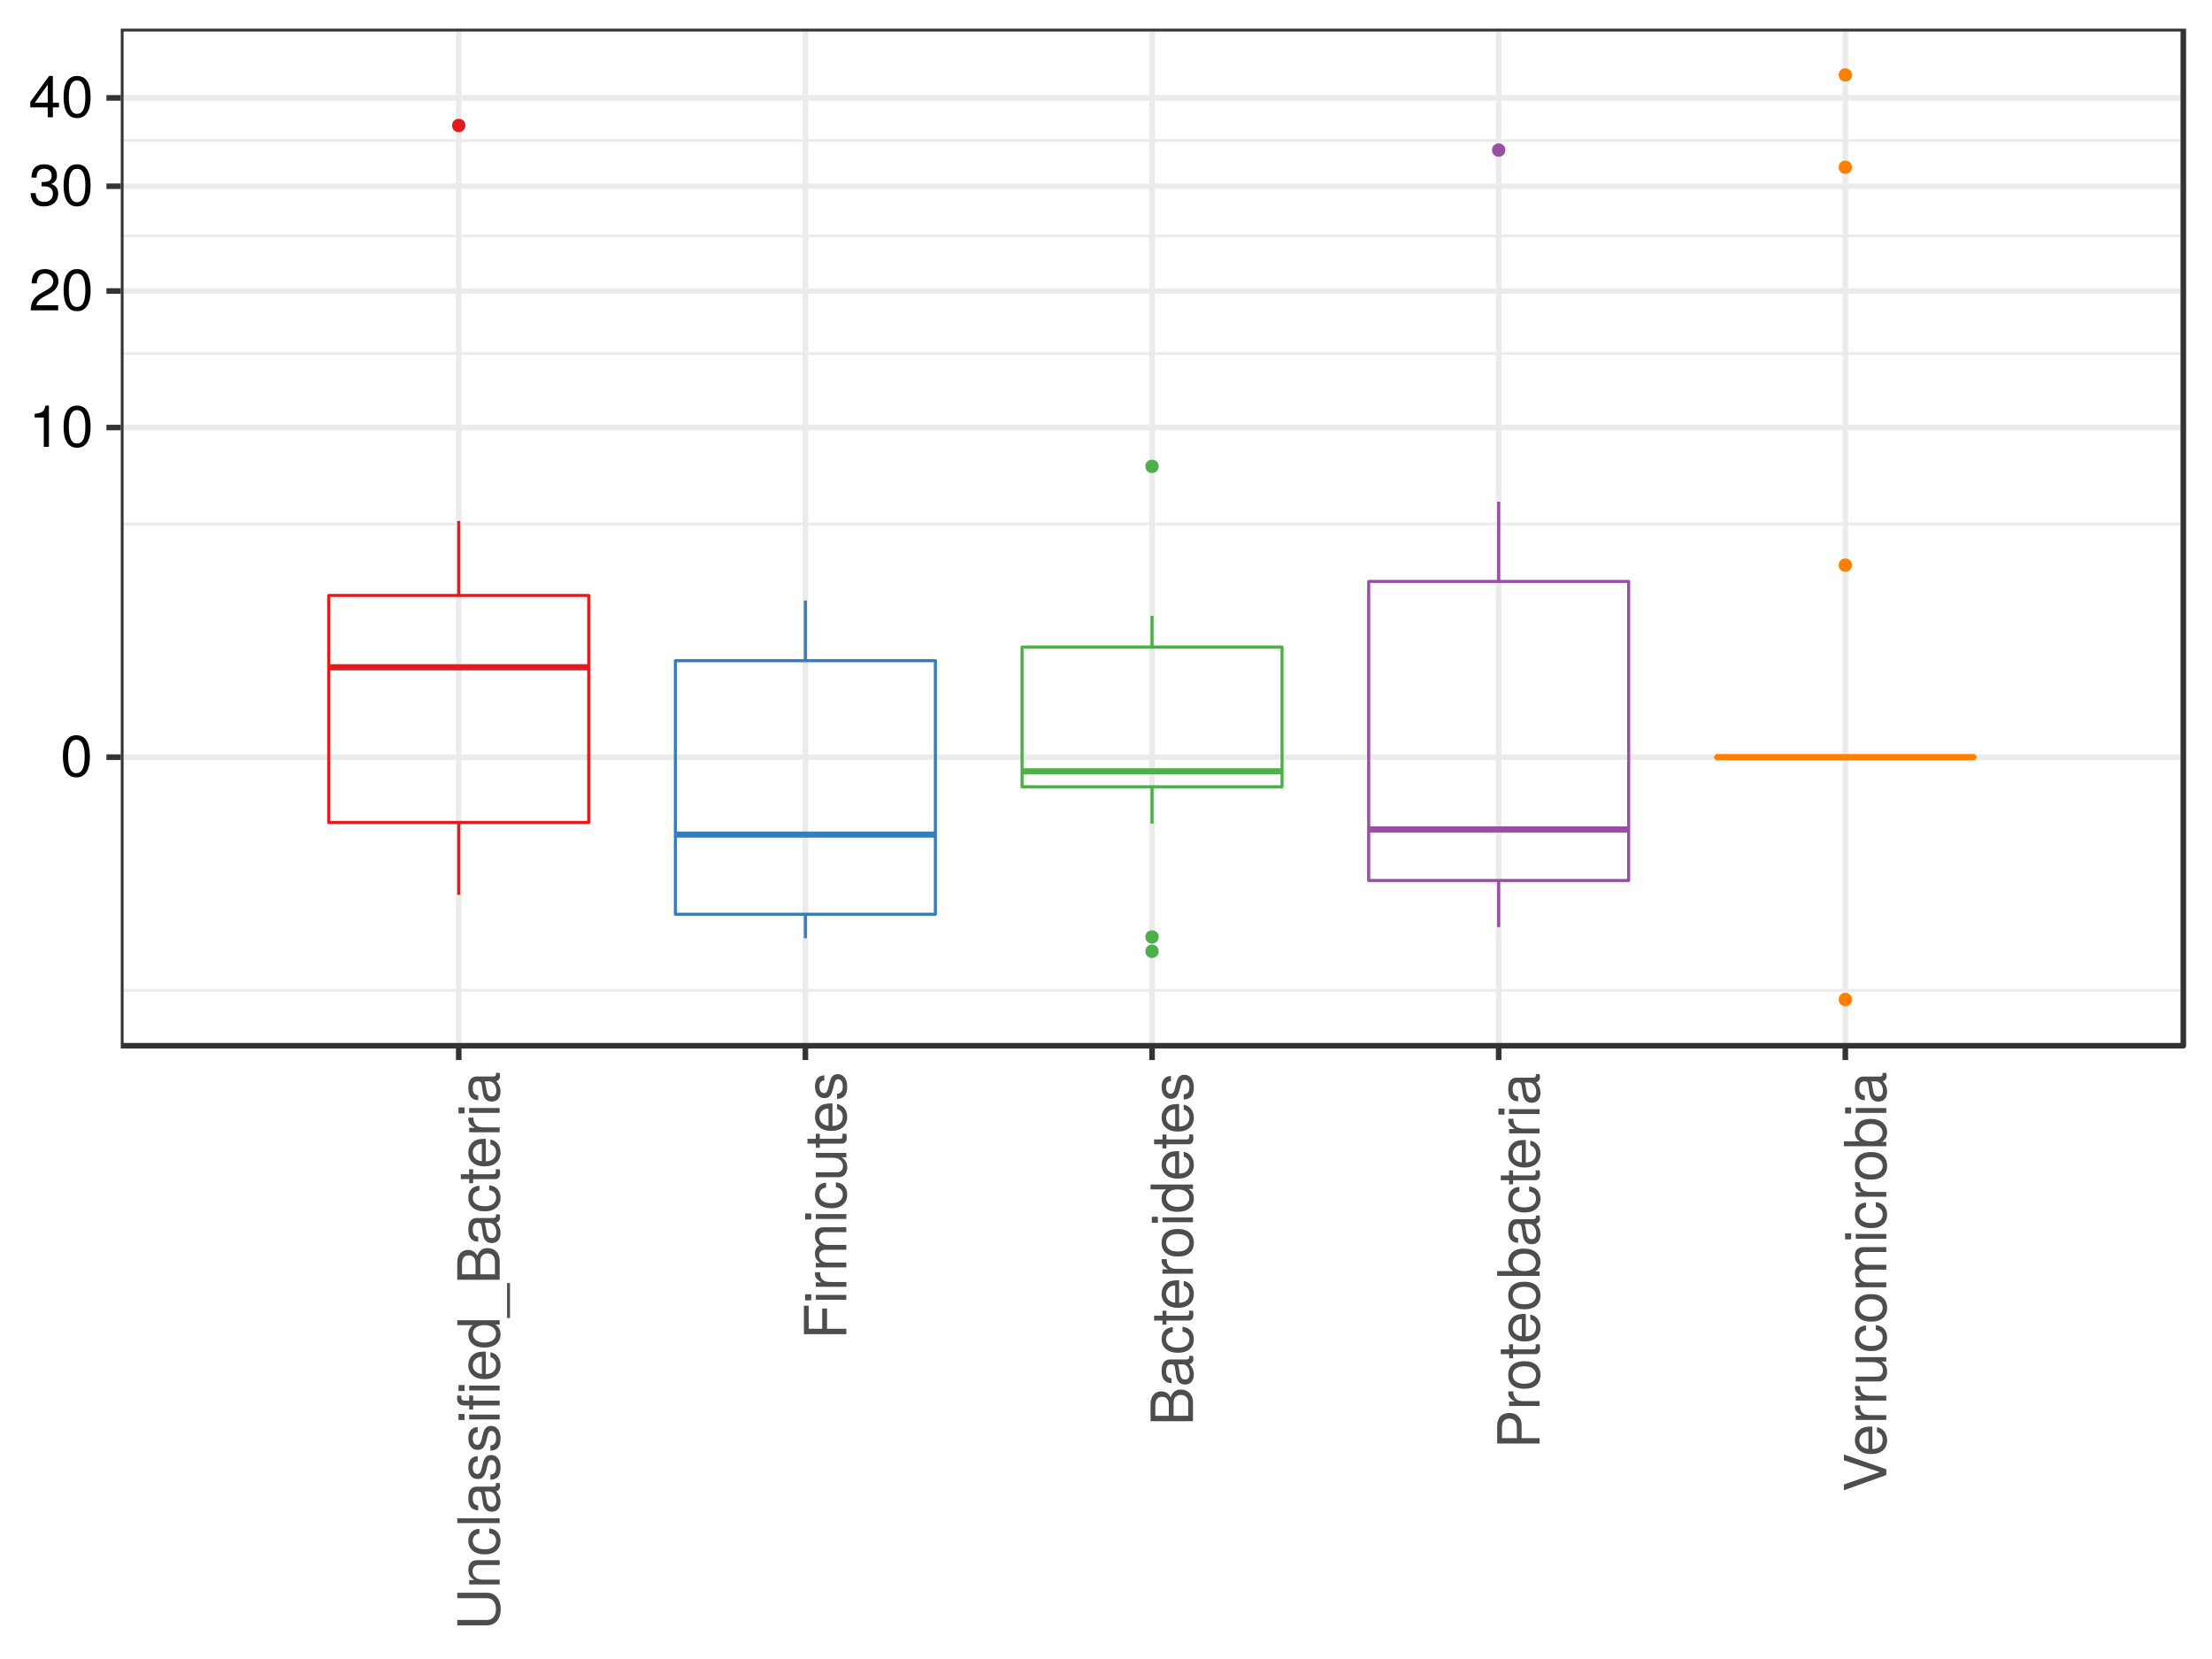 <?xml version="1.0" encoding="UTF-8"?>
<svg xmlns="http://www.w3.org/2000/svg" xmlns:xlink="http://www.w3.org/1999/xlink" width="768pt" height="576pt" viewBox="0 0 768 576" version="1.1">
<defs>
<g>
<symbol overflow="visible" id="glyph0-0">
<path style="stroke:none;" d=""/>
</symbol>
<symbol overflow="visible" id="glyph0-1">
<path style="stroke:none;" d="M 10.25 -6.891 C 10.25 -11.875 8.672 -14.328 5.562 -14.328 C 2.469 -14.328 0.875 -11.828 0.875 -7.016 C 0.875 -2.188 2.484 0.297 5.562 0.297 C 8.594 0.297 10.25 -2.188 10.25 -6.891 Z M 8.438 -7.062 C 8.438 -3 7.5 -1.172 5.516 -1.172 C 3.641 -1.172 2.688 -3.078 2.688 -7 C 2.688 -10.922 3.641 -12.766 5.562 -12.766 C 7.484 -12.766 8.438 -10.891 8.438 -7.062 Z M 8.438 -7.062 "/>
</symbol>
<symbol overflow="visible" id="glyph0-2">
<path style="stroke:none;" d="M 7.016 0 L 7.016 -14.328 L 5.844 -14.328 C 5.219 -12.125 4.812 -11.828 2.062 -11.484 L 2.062 -10.203 L 5.234 -10.203 L 5.234 0 Z M 7.016 0 "/>
</symbol>
<symbol overflow="visible" id="glyph0-3">
<path style="stroke:none;" d="M 10.328 -10.125 C 10.328 -12.562 8.453 -14.328 5.734 -14.328 C 2.812 -14.328 1.109 -12.844 1.016 -9.359 L 2.797 -9.359 C 2.938 -11.766 3.922 -12.781 5.688 -12.781 C 7.297 -12.781 8.516 -11.625 8.516 -10.094 C 8.516 -8.953 7.844 -7.984 6.578 -7.266 L 4.719 -6.203 C 1.719 -4.516 0.844 -3.156 0.688 0 L 10.234 0 L 10.234 -1.766 L 2.688 -1.766 C 2.875 -2.938 3.516 -3.688 5.281 -4.719 L 7.297 -5.797 C 9.297 -6.875 10.328 -8.375 10.328 -10.125 Z M 10.328 -10.125 "/>
</symbol>
<symbol overflow="visible" id="glyph0-4">
<path style="stroke:none;" d="M 10.234 -4.172 C 10.234 -5.906 9.516 -6.922 7.797 -7.5 C 9.141 -8.031 9.812 -8.953 9.812 -10.391 C 9.812 -12.859 8.172 -14.328 5.438 -14.328 C 2.547 -14.328 1.016 -12.766 0.953 -9.703 L 2.734 -9.703 C 2.766 -11.828 3.641 -12.781 5.453 -12.781 C 7.031 -12.781 7.984 -11.844 7.984 -10.328 C 7.984 -8.797 7.312 -8.172 4.469 -8.172 L 4.469 -6.672 L 5.438 -6.672 C 7.406 -6.672 8.406 -5.734 8.406 -4.141 C 8.406 -2.344 7.297 -1.281 5.438 -1.281 C 3.5 -1.281 2.547 -2.25 2.422 -4.328 L 0.641 -4.328 C 0.875 -1.125 2.453 0.297 5.375 0.297 C 8.328 0.297 10.234 -1.453 10.234 -4.172 Z M 10.234 -4.172 "/>
</symbol>
<symbol overflow="visible" id="glyph0-5">
<path style="stroke:none;" d="M 10.516 -3.438 L 10.516 -5.031 L 8.391 -5.031 L 8.391 -14.328 L 7.078 -14.328 L 0.562 -5.312 L 0.562 -3.438 L 6.609 -3.438 L 6.609 0 L 8.391 0 L 8.391 -3.438 Z M 6.609 -5.031 L 2.125 -5.031 L 6.609 -11.297 Z M 6.609 -5.031 "/>
</symbol>
<symbol overflow="visible" id="glyph1-0">
<path style="stroke:none;" d=""/>
</symbol>
<symbol overflow="visible" id="glyph1-1">
<path style="stroke:none;" d="M -4.484 -13.047 L -14.734 -13.047 L -14.734 -11.156 L -4.484 -11.156 C -2.5 -11.156 -1.297 -9.719 -1.297 -7.359 C -1.297 -5.156 -2.344 -3.594 -4.484 -3.594 L -14.734 -3.594 L -14.734 -1.719 L -4.484 -1.719 C -1.5 -1.719 0.359 -3.859 0.359 -7.359 C 0.359 -10.812 -1.531 -13.047 -4.484 -13.047 Z M -4.484 -13.047 "/>
</symbol>
<symbol overflow="visible" id="glyph1-2">
<path style="stroke:none;" d="M 0 -9.844 L -8 -9.844 C -9.766 -9.844 -10.891 -8.531 -10.891 -6.484 C -10.891 -4.906 -10.297 -3.906 -8.812 -2.969 L -10.594 -2.969 L -10.594 -1.422 L 0 -1.422 L 0 -3.094 L -5.844 -3.094 C -8 -3.094 -9.422 -4.266 -9.422 -5.984 C -9.422 -7.312 -8.609 -8.172 -7.344 -8.172 L 0 -8.172 Z M 0 -9.844 "/>
</symbol>
<symbol overflow="visible" id="glyph1-3">
<path style="stroke:none;" d="M -3.641 -9.641 L -3.641 -7.953 C -1.938 -7.656 -1.25 -6.797 -1.25 -5.359 C -1.25 -3.5 -2.688 -2.391 -5.203 -2.391 C -7.844 -2.391 -9.344 -3.484 -9.344 -5.312 C -9.344 -6.734 -8.516 -7.625 -7.031 -7.828 L -7.031 -9.516 C -9.625 -9.328 -10.891 -7.703 -10.891 -5.344 C -10.891 -2.484 -8.719 -0.625 -5.203 -0.625 C -1.781 -0.625 0.297 -2.453 0.297 -5.312 C 0.297 -7.844 -1.219 -9.438 -3.641 -9.641 Z M -3.641 -9.641 "/>
</symbol>
<symbol overflow="visible" id="glyph1-4">
<path style="stroke:none;" d="M 0 -3.047 L -14.734 -3.047 L -14.734 -1.375 L 0 -1.375 Z M 0 -3.047 "/>
</symbol>
<symbol overflow="visible" id="glyph1-5">
<path style="stroke:none;" d="M -0.047 -10.812 L -1.312 -10.812 C -1.281 -10.641 -1.281 -10.547 -1.281 -10.453 C -1.281 -9.859 -1.578 -9.547 -2.109 -9.547 L -8 -9.547 C -9.891 -9.547 -10.891 -8.172 -10.891 -5.562 C -10.891 -3 -9.906 -1.422 -7.453 -1.312 L -7.453 -3.016 C -8.75 -3.156 -9.344 -3.922 -9.344 -5.5 C -9.344 -7.016 -8.781 -7.859 -7.766 -7.859 L -7.312 -7.859 C -6.609 -7.859 -6.312 -7.438 -6.141 -6.109 C -5.844 -3.719 -5.766 -3.359 -5.5 -2.703 C -5 -1.469 -4.047 -0.844 -2.75 -0.844 C -0.828 -0.844 0.297 -2.188 0.297 -4.328 C 0.297 -5.688 -0.266 -7 -1.25 -7.922 C -0.438 -8.109 0.141 -8.828 0.141 -9.672 C 0.141 -10.016 0.094 -10.266 -0.047 -10.812 Z M -3.656 -7.859 C -2.141 -7.859 -1.172 -6.328 -1.172 -4.688 C -1.172 -3.375 -1.641 -2.609 -2.797 -2.609 C -3.906 -2.609 -4.391 -3.359 -4.656 -5.156 C -4.891 -6.938 -4.969 -7.297 -5.234 -7.859 Z M -3.656 -7.859 "/>
</symbol>
<symbol overflow="visible" id="glyph1-6">
<path style="stroke:none;" d="M -2.969 -9.281 C -4.547 -9.281 -5.344 -8.391 -5.844 -6.281 L -6.234 -4.672 C -6.547 -3.297 -7 -2.703 -7.75 -2.703 C -8.719 -2.703 -9.344 -3.578 -9.344 -4.953 C -9.344 -6.312 -8.75 -7.031 -7.641 -7.078 L -7.641 -8.859 C -9.719 -8.828 -10.891 -7.453 -10.891 -5.016 C -10.891 -2.547 -9.625 -0.953 -7.656 -0.953 C -6 -0.953 -5.219 -1.797 -4.609 -4.312 L -4.219 -5.891 C -3.938 -7.062 -3.594 -7.516 -2.828 -7.516 C -1.844 -7.516 -1.25 -6.531 -1.25 -5.062 C -1.25 -3.531 -1.625 -2.688 -3.234 -2.469 L -3.234 -0.688 C -0.781 -0.766 0.297 -2.141 0.297 -4.906 C 0.297 -7.578 -0.938 -9.281 -2.969 -9.281 Z M -2.969 -9.281 "/>
</symbol>
<symbol overflow="visible" id="glyph1-7">
<path style="stroke:none;" d="M 0 -3.094 L -10.594 -3.094 L -10.594 -1.422 L 0 -1.422 Z M -12.188 -3.312 L -14.297 -3.312 L -14.297 -1.219 L -12.188 -1.219 Z M -12.188 -3.312 "/>
</symbol>
<symbol overflow="visible" id="glyph1-8">
<path style="stroke:none;" d="M -9.219 -5.219 L -10.594 -5.219 L -10.594 -3.453 L -12.25 -3.453 C -12.953 -3.453 -13.328 -3.859 -13.328 -4.625 C -13.328 -4.766 -13.328 -4.828 -13.297 -5.219 L -14.703 -5.219 C -14.781 -4.828 -14.797 -4.609 -14.797 -4.266 C -14.797 -2.703 -13.906 -1.781 -12.391 -1.781 L -10.594 -1.781 L -10.594 -0.359 L -9.219 -0.359 L -9.219 -1.781 L 0 -1.781 L 0 -3.453 L -9.219 -3.453 Z M 0 -8.672 L -10.594 -8.672 L -10.594 -7 L 0 -7 Z M -12.188 -8.891 L -14.297 -8.891 L -14.297 -6.797 L -12.188 -6.797 Z M -12.188 -8.891 "/>
</symbol>
<symbol overflow="visible" id="glyph1-9">
<path style="stroke:none;" d="M -4.812 -10.375 C -6.344 -10.375 -7.312 -10.25 -8.109 -9.953 C -9.844 -9.266 -10.891 -7.641 -10.891 -5.656 C -10.891 -2.703 -8.719 -0.812 -5.234 -0.812 C -1.766 -0.812 0.297 -2.656 0.297 -5.625 C 0.297 -8.047 -1.078 -9.719 -3.219 -10.156 L -3.219 -8.453 C -1.812 -7.984 -1.25 -7.031 -1.25 -5.688 C -1.25 -3.922 -2.391 -2.609 -4.812 -2.562 Z M -6.312 -8.578 C -6.312 -8.578 -6.234 -8.578 -6.188 -8.547 L -6.188 -2.609 C -8.062 -2.75 -9.344 -3.938 -9.344 -5.641 C -9.344 -7.297 -7.969 -8.578 -6.312 -8.578 Z M -6.312 -8.578 "/>
</symbol>
<symbol overflow="visible" id="glyph1-10">
<path style="stroke:none;" d="M 0 -10.016 L -14.734 -10.016 L -14.734 -8.328 L -9.266 -8.328 C -10.328 -7.625 -10.891 -6.484 -10.891 -5.078 C -10.891 -2.328 -8.781 -0.531 -5.391 -0.531 C -1.812 -0.531 0.297 -2.281 0.297 -5.141 C 0.297 -6.594 -0.25 -7.609 -1.562 -8.516 L 0 -8.516 Z M -5.25 -8.328 C -2.812 -8.328 -1.281 -7.156 -1.281 -5.375 C -1.281 -3.516 -2.828 -2.281 -5.297 -2.281 C -7.766 -2.281 -9.328 -3.516 -9.328 -5.359 C -9.328 -7.172 -7.703 -8.328 -5.25 -8.328 Z M -5.25 -8.328 "/>
</symbol>
<symbol overflow="visible" id="glyph1-11">
<path style="stroke:none;" d="M 3.578 -11.688 L 2.562 -11.688 L 2.562 0.438 L 3.578 0.438 Z M 3.578 -11.688 "/>
</symbol>
<symbol overflow="visible" id="glyph1-12">
<path style="stroke:none;" d="M -4.203 -12.594 C -5.984 -12.594 -7.062 -11.781 -7.781 -9.906 C -8.406 -11.234 -9.5 -11.953 -11 -11.953 C -13.141 -11.953 -14.734 -10.375 -14.734 -7.578 L -14.734 -1.594 L 0 -1.594 L 0 -8.25 C 0 -10.891 -1.781 -12.594 -4.203 -12.594 Z M -10.734 -10.062 C -9.234 -10.062 -8.391 -9.203 -8.391 -7.109 L -8.391 -3.484 L -13.078 -3.484 L -13.078 -7.109 C -13.078 -9.203 -12.234 -10.062 -10.734 -10.062 Z M -4.188 -10.719 C -2.766 -10.719 -1.656 -9.844 -1.656 -8.062 L -1.656 -3.484 L -6.734 -3.484 L -6.734 -8.062 C -6.734 -9.844 -5.625 -10.719 -4.188 -10.719 Z M -4.188 -10.719 "/>
</symbol>
<symbol overflow="visible" id="glyph1-13">
<path style="stroke:none;" d="M 0 -5.141 L -1.422 -5.141 C -1.359 -4.906 -1.328 -4.656 -1.328 -4.328 C -1.328 -3.594 -1.531 -3.391 -2.281 -3.391 L -9.219 -3.391 L -9.219 -5.141 L -10.594 -5.141 L -10.594 -3.391 L -13.5 -3.391 L -13.5 -1.719 L -10.594 -1.719 L -10.594 -0.281 L -9.219 -0.281 L -9.219 -1.719 L -1.531 -1.719 C -0.469 -1.719 0.141 -2.453 0.141 -3.766 C 0.141 -4.172 0.094 -4.562 0 -5.141 Z M 0 -5.141 "/>
</symbol>
<symbol overflow="visible" id="glyph1-14">
<path style="stroke:none;" d="M -9.125 -6.484 L -10.844 -6.484 C -10.875 -6.203 -10.891 -6.062 -10.891 -5.844 C -10.891 -4.75 -10.25 -3.922 -8.672 -2.953 L -10.594 -2.953 L -10.594 -1.422 L 0 -1.422 L 0 -3.094 L -5.5 -3.094 C -7.891 -3.094 -9.078 -3.875 -9.125 -6.484 Z M -9.125 -6.484 "/>
</symbol>
<symbol overflow="visible" id="glyph1-15">
<path style="stroke:none;" d="M -13.078 -11.703 L -14.734 -11.703 L -14.734 -1.812 L 0 -1.812 L 0 -3.703 L -6.719 -3.703 L -6.719 -10.734 L -8.375 -10.734 L -8.375 -3.703 L -13.078 -3.703 Z M -13.078 -11.703 "/>
</symbol>
<symbol overflow="visible" id="glyph1-16">
<path style="stroke:none;" d="M 0 -15.359 L -7.953 -15.359 C -9.844 -15.359 -10.891 -14.312 -10.891 -12.328 C -10.891 -10.922 -10.469 -10.062 -9.281 -9.078 C -10.406 -8.453 -10.891 -7.609 -10.891 -6.234 C -10.891 -4.812 -10.375 -3.875 -9.094 -2.969 L -10.594 -2.969 L -10.594 -1.438 L 0 -1.438 L 0 -3.109 L -6.656 -3.109 C -8.188 -3.109 -9.422 -4.219 -9.422 -5.594 C -9.422 -6.859 -8.656 -7.562 -7.297 -7.562 L 0 -7.562 L 0 -9.234 L -6.656 -9.234 C -8.188 -9.234 -9.422 -10.375 -9.422 -11.75 C -9.422 -12.984 -8.641 -13.688 -7.297 -13.688 L 0 -13.688 Z M 0 -15.359 "/>
</symbol>
<symbol overflow="visible" id="glyph1-17">
<path style="stroke:none;" d="M 0 -9.75 L -10.594 -9.75 L -10.594 -8.062 L -4.75 -8.062 C -2.594 -8.062 -1.172 -6.938 -1.172 -5.172 C -1.172 -3.844 -1.984 -3 -3.25 -3 L -10.594 -3 L -10.594 -1.312 L -2.594 -1.312 C -0.828 -1.312 0.297 -2.625 0.297 -4.688 C 0.297 -6.25 -0.25 -7.234 -1.641 -8.234 L 0 -8.234 Z M 0 -9.75 "/>
</symbol>
<symbol overflow="visible" id="glyph1-18">
<path style="stroke:none;" d="M -5.219 -10.312 C -8.875 -10.312 -10.891 -8.547 -10.891 -5.5 C -10.891 -2.531 -8.859 -0.734 -5.297 -0.734 C -1.734 -0.734 0.297 -2.5 0.297 -5.516 C 0.297 -8.484 -1.734 -10.312 -5.219 -10.312 Z M -5.234 -8.547 C -2.75 -8.547 -1.25 -7.375 -1.25 -5.516 C -1.25 -3.641 -2.734 -2.484 -5.297 -2.484 C -7.844 -2.484 -9.344 -3.641 -9.344 -5.516 C -9.344 -7.422 -7.859 -8.547 -5.234 -8.547 Z M -5.234 -8.547 "/>
</symbol>
<symbol overflow="visible" id="glyph1-19">
<path style="stroke:none;" d="M -10.406 -12.469 C -13.188 -12.469 -14.734 -10.844 -14.734 -7.922 L -14.734 -1.844 L 0 -1.844 L 0 -3.719 L -6.25 -3.719 L -6.25 -8.344 C -6.25 -10.781 -7.969 -12.469 -10.406 -12.469 Z M -10.5 -10.516 C -8.875 -10.516 -7.906 -9.438 -7.906 -7.641 L -7.906 -3.719 L -13.078 -3.719 L -13.078 -7.641 C -13.078 -9.438 -12.109 -10.516 -10.5 -10.516 Z M -10.5 -10.516 "/>
</symbol>
<symbol overflow="visible" id="glyph1-20">
<path style="stroke:none;" d="M -5.422 -10.578 C -8.859 -10.578 -10.891 -8.828 -10.891 -6.047 C -10.891 -4.594 -10.359 -3.562 -9.156 -2.766 L -14.734 -2.766 L -14.734 -1.094 L 0 -1.094 L 0 -2.609 L -1.516 -2.609 C -0.281 -3.422 0.297 -4.484 0.297 -5.969 C 0.297 -8.75 -1.984 -10.578 -5.422 -10.578 Z M -5.312 -8.812 C -2.906 -8.812 -1.281 -7.562 -1.281 -5.719 C -1.281 -3.938 -2.891 -2.766 -5.297 -2.766 C -7.781 -2.766 -9.406 -3.938 -9.328 -5.719 C -9.328 -7.609 -7.688 -8.812 -5.312 -8.812 Z M -5.312 -8.812 "/>
</symbol>
<symbol overflow="visible" id="glyph1-21">
<path style="stroke:none;" d="M -14.734 -13.047 L -14.734 -11.047 L -2.266 -6.953 L -14.734 -2.625 L -14.734 -0.609 L 0 -5.906 L 0 -7.922 Z M -14.734 -13.047 "/>
</symbol>
</g>
<clipPath id="clip1">
  <path d="M 41.93 9.961 L 759 9.961 L 759 364 L 41.93 364 Z M 41.93 9.961 "/>
</clipPath>
<clipPath id="clip2">
  <path d="M 41.93 343 L 759 343 L 759 345 L 41.93 345 Z M 41.93 343 "/>
</clipPath>
<clipPath id="clip3">
  <path d="M 41.93 181 L 759 181 L 759 183 L 41.93 183 Z M 41.93 181 "/>
</clipPath>
<clipPath id="clip4">
  <path d="M 41.93 122 L 759 122 L 759 124 L 41.93 124 Z M 41.93 122 "/>
</clipPath>
<clipPath id="clip5">
  <path d="M 41.93 81 L 759 81 L 759 83 L 41.93 83 Z M 41.93 81 "/>
</clipPath>
<clipPath id="clip6">
  <path d="M 41.93 48 L 759 48 L 759 50 L 41.93 50 Z M 41.93 48 "/>
</clipPath>
<clipPath id="clip7">
  <path d="M 41.93 261 L 759.039 261 L 759.039 264 L 41.93 264 Z M 41.93 261 "/>
</clipPath>
<clipPath id="clip8">
  <path d="M 41.93 147 L 759.039 147 L 759.039 150 L 41.93 150 Z M 41.93 147 "/>
</clipPath>
<clipPath id="clip9">
  <path d="M 41.93 100 L 759.039 100 L 759.039 102 L 41.93 102 Z M 41.93 100 "/>
</clipPath>
<clipPath id="clip10">
  <path d="M 41.93 63 L 759.039 63 L 759.039 66 L 41.93 66 Z M 41.93 63 "/>
</clipPath>
<clipPath id="clip11">
  <path d="M 41.93 33 L 759.039 33 L 759.039 35 L 41.93 35 Z M 41.93 33 "/>
</clipPath>
<clipPath id="clip12">
  <path d="M 158 9.961 L 161 9.961 L 161 364.07 L 158 364.07 Z M 158 9.961 "/>
</clipPath>
<clipPath id="clip13">
  <path d="M 278 9.961 L 281 9.961 L 281 364.07 L 278 364.07 Z M 278 9.961 "/>
</clipPath>
<clipPath id="clip14">
  <path d="M 399 9.961 L 401 9.961 L 401 364.07 L 399 364.07 Z M 399 9.961 "/>
</clipPath>
<clipPath id="clip15">
  <path d="M 519 9.961 L 522 9.961 L 522 364.07 L 519 364.07 Z M 519 9.961 "/>
</clipPath>
<clipPath id="clip16">
  <path d="M 639 9.961 L 642 9.961 L 642 364.07 L 639 364.07 Z M 639 9.961 "/>
</clipPath>
<clipPath id="clip17">
  <path d="M 41.93 9.961 L 759.039 9.961 L 759.039 364.07 L 41.93 364.07 Z M 41.93 9.961 "/>
</clipPath>
</defs>
<g id="surface5884">
<rect x="0" y="0" width="768" height="576" style="fill:rgb(100%,100%,100%);fill-opacity:1;stroke:none;"/>
<rect x="0" y="0" width="768" height="576" style="fill:rgb(100%,100%,100%);fill-opacity:1;stroke:none;"/>
<path style="fill:none;stroke-width:1.94;stroke-linecap:round;stroke-linejoin:round;stroke:rgb(100%,100%,100%);stroke-opacity:1;stroke-miterlimit:10;" d="M 0 576 L 768 576 L 768 0 L 0 0 Z M 0 576 "/>
<g clip-path="url(#clip1)" clip-rule="nonzero">
<path style=" stroke:none;fill-rule:nonzero;fill:rgb(100%,100%,100%);fill-opacity:1;" d="M 41.93 363.07 L 758.039 363.07 L 758.039 9.961 L 41.93 9.961 Z M 41.93 363.07 "/>
</g>
<g clip-path="url(#clip2)" clip-rule="nonzero">
<path style="fill:none;stroke-width:0.97;stroke-linecap:butt;stroke-linejoin:round;stroke:rgb(92.157%,92.157%,92.157%);stroke-opacity:1;stroke-miterlimit:10;" d="M 41.93 343.816 L 758.039 343.816 "/>
</g>
<g clip-path="url(#clip3)" clip-rule="nonzero">
<path style="fill:none;stroke-width:0.97;stroke-linecap:butt;stroke-linejoin:round;stroke:rgb(92.157%,92.157%,92.157%);stroke-opacity:1;stroke-miterlimit:10;" d="M 41.93 181.961 L 758.039 181.961 "/>
</g>
<g clip-path="url(#clip4)" clip-rule="nonzero">
<path style="fill:none;stroke-width:0.97;stroke-linecap:butt;stroke-linejoin:round;stroke:rgb(92.157%,92.157%,92.157%);stroke-opacity:1;stroke-miterlimit:10;" d="M 41.93 122.715 L 758.039 122.715 "/>
</g>
<g clip-path="url(#clip5)" clip-rule="nonzero">
<path style="fill:none;stroke-width:0.97;stroke-linecap:butt;stroke-linejoin:round;stroke:rgb(92.157%,92.157%,92.157%);stroke-opacity:1;stroke-miterlimit:10;" d="M 41.93 81.926 L 758.039 81.926 "/>
</g>
<g clip-path="url(#clip6)" clip-rule="nonzero">
<path style="fill:none;stroke-width:0.97;stroke-linecap:butt;stroke-linejoin:round;stroke:rgb(92.157%,92.157%,92.157%);stroke-opacity:1;stroke-miterlimit:10;" d="M 41.93 48.773 L 758.039 48.773 "/>
</g>
<g clip-path="url(#clip7)" clip-rule="nonzero">
<path style="fill:none;stroke-width:1.94;stroke-linecap:butt;stroke-linejoin:round;stroke:rgb(92.157%,92.157%,92.157%);stroke-opacity:1;stroke-miterlimit:10;" d="M 41.93 262.891 L 758.039 262.891 "/>
</g>
<g clip-path="url(#clip8)" clip-rule="nonzero">
<path style="fill:none;stroke-width:1.94;stroke-linecap:butt;stroke-linejoin:round;stroke:rgb(92.157%,92.157%,92.157%);stroke-opacity:1;stroke-miterlimit:10;" d="M 41.93 148.438 L 758.039 148.438 "/>
</g>
<g clip-path="url(#clip9)" clip-rule="nonzero">
<path style="fill:none;stroke-width:1.94;stroke-linecap:butt;stroke-linejoin:round;stroke:rgb(92.157%,92.157%,92.157%);stroke-opacity:1;stroke-miterlimit:10;" d="M 41.93 101.031 L 758.039 101.031 "/>
</g>
<g clip-path="url(#clip10)" clip-rule="nonzero">
<path style="fill:none;stroke-width:1.94;stroke-linecap:butt;stroke-linejoin:round;stroke:rgb(92.157%,92.157%,92.157%);stroke-opacity:1;stroke-miterlimit:10;" d="M 41.93 64.656 L 758.039 64.656 "/>
</g>
<g clip-path="url(#clip11)" clip-rule="nonzero">
<path style="fill:none;stroke-width:1.94;stroke-linecap:butt;stroke-linejoin:round;stroke:rgb(92.157%,92.157%,92.157%);stroke-opacity:1;stroke-miterlimit:10;" d="M 41.93 33.988 L 758.039 33.988 "/>
</g>
<g clip-path="url(#clip12)" clip-rule="nonzero">
<path style="fill:none;stroke-width:1.94;stroke-linecap:butt;stroke-linejoin:round;stroke:rgb(92.157%,92.157%,92.157%);stroke-opacity:1;stroke-miterlimit:10;" d="M 159.273 363.07 L 159.273 9.961 "/>
</g>
<g clip-path="url(#clip13)" clip-rule="nonzero">
<path style="fill:none;stroke-width:1.94;stroke-linecap:butt;stroke-linejoin:round;stroke:rgb(92.157%,92.157%,92.157%);stroke-opacity:1;stroke-miterlimit:10;" d="M 279.629 363.07 L 279.629 9.961 "/>
</g>
<g clip-path="url(#clip14)" clip-rule="nonzero">
<path style="fill:none;stroke-width:1.94;stroke-linecap:butt;stroke-linejoin:round;stroke:rgb(92.157%,92.157%,92.157%);stroke-opacity:1;stroke-miterlimit:10;" d="M 399.984 363.07 L 399.984 9.961 "/>
</g>
<g clip-path="url(#clip15)" clip-rule="nonzero">
<path style="fill:none;stroke-width:1.94;stroke-linecap:butt;stroke-linejoin:round;stroke:rgb(92.157%,92.157%,92.157%);stroke-opacity:1;stroke-miterlimit:10;" d="M 520.336 363.07 L 520.336 9.961 "/>
</g>
<g clip-path="url(#clip16)" clip-rule="nonzero">
<path style="fill:none;stroke-width:1.94;stroke-linecap:butt;stroke-linejoin:round;stroke:rgb(92.157%,92.157%,92.157%);stroke-opacity:1;stroke-miterlimit:10;" d="M 640.691 363.07 L 640.691 9.961 "/>
</g>
<path style="fill-rule:nonzero;fill:rgb(89.412%,10.196%,10.98%);fill-opacity:1;stroke-width:0.709;stroke-linecap:round;stroke-linejoin:round;stroke:rgb(89.412%,10.196%,10.98%);stroke-opacity:1;stroke-miterlimit:10;" d="M 161.23 43.562 C 161.23 46.168 157.32 46.168 157.32 43.562 C 157.32 40.957 161.23 40.957 161.23 43.562 "/>
<path style="fill:none;stroke-width:1.067;stroke-linecap:butt;stroke-linejoin:round;stroke:rgb(89.412%,10.196%,10.98%);stroke-opacity:1;stroke-miterlimit:10;" d="M 159.273 206.754 L 159.273 180.898 "/>
<path style="fill:none;stroke-width:1.067;stroke-linecap:butt;stroke-linejoin:round;stroke:rgb(89.412%,10.196%,10.98%);stroke-opacity:1;stroke-miterlimit:10;" d="M 159.273 285.547 L 159.273 310.672 "/>
<path style="fill:none;stroke-width:1.067;stroke-linecap:round;stroke-linejoin:round;stroke:rgb(89.412%,10.196%,10.98%);stroke-opacity:1;stroke-miterlimit:10;" d="M 114.141 206.754 L 114.141 285.547 L 204.406 285.547 L 204.406 206.754 L 114.141 206.754 "/>
<path style="fill:none;stroke-width:2.134;stroke-linecap:butt;stroke-linejoin:round;stroke:rgb(89.412%,10.196%,10.98%);stroke-opacity:1;stroke-miterlimit:10;" d="M 114.141 231.68 L 204.406 231.68 "/>
<path style="fill:none;stroke-width:1.067;stroke-linecap:butt;stroke-linejoin:round;stroke:rgb(21.569%,49.412%,72.157%);stroke-opacity:1;stroke-miterlimit:10;" d="M 279.629 229.387 L 279.629 208.516 "/>
<path style="fill:none;stroke-width:1.067;stroke-linecap:butt;stroke-linejoin:round;stroke:rgb(21.569%,49.412%,72.157%);stroke-opacity:1;stroke-miterlimit:10;" d="M 279.629 317.43 L 279.629 325.781 "/>
<path style="fill:none;stroke-width:1.067;stroke-linecap:round;stroke-linejoin:round;stroke:rgb(21.569%,49.412%,72.157%);stroke-opacity:1;stroke-miterlimit:10;" d="M 234.496 229.387 L 234.496 317.43 L 324.762 317.43 L 324.762 229.387 L 234.496 229.387 "/>
<path style="fill:none;stroke-width:2.134;stroke-linecap:butt;stroke-linejoin:round;stroke:rgb(21.569%,49.412%,72.157%);stroke-opacity:1;stroke-miterlimit:10;" d="M 234.496 289.766 L 324.762 289.766 "/>
<path style="fill-rule:nonzero;fill:rgb(30.196%,68.627%,29.02%);fill-opacity:1;stroke-width:0.709;stroke-linecap:round;stroke-linejoin:round;stroke:rgb(30.196%,68.627%,29.02%);stroke-opacity:1;stroke-miterlimit:10;" d="M 401.938 161.91 C 401.938 164.52 398.027 164.52 398.027 161.91 C 398.027 159.305 401.938 159.305 401.938 161.91 "/>
<path style="fill-rule:nonzero;fill:rgb(30.196%,68.627%,29.02%);fill-opacity:1;stroke-width:0.709;stroke-linecap:round;stroke-linejoin:round;stroke:rgb(30.196%,68.627%,29.02%);stroke-opacity:1;stroke-miterlimit:10;" d="M 401.938 325.305 C 401.938 327.91 398.027 327.91 398.027 325.305 C 398.027 322.699 401.938 322.699 401.938 325.305 "/>
<path style="fill-rule:nonzero;fill:rgb(30.196%,68.627%,29.02%);fill-opacity:1;stroke-width:0.709;stroke-linecap:round;stroke-linejoin:round;stroke:rgb(30.196%,68.627%,29.02%);stroke-opacity:1;stroke-miterlimit:10;" d="M 401.938 330.289 C 401.938 332.895 398.027 332.895 398.027 330.289 C 398.027 327.684 401.938 327.684 401.938 330.289 "/>
<path style="fill:none;stroke-width:1.067;stroke-linecap:butt;stroke-linejoin:round;stroke:rgb(30.196%,68.627%,29.02%);stroke-opacity:1;stroke-miterlimit:10;" d="M 399.984 224.652 L 399.984 213.82 "/>
<path style="fill:none;stroke-width:1.067;stroke-linecap:butt;stroke-linejoin:round;stroke:rgb(30.196%,68.627%,29.02%);stroke-opacity:1;stroke-miterlimit:10;" d="M 399.984 273.168 L 399.984 285.98 "/>
<path style="fill:none;stroke-width:1.067;stroke-linecap:round;stroke-linejoin:round;stroke:rgb(30.196%,68.627%,29.02%);stroke-opacity:1;stroke-miterlimit:10;" d="M 354.852 224.652 L 354.852 273.168 L 445.117 273.168 L 445.117 224.652 L 354.852 224.652 "/>
<path style="fill:none;stroke-width:2.134;stroke-linecap:butt;stroke-linejoin:round;stroke:rgb(30.196%,68.627%,29.02%);stroke-opacity:1;stroke-miterlimit:10;" d="M 354.852 267.789 L 445.117 267.789 "/>
<path style="fill-rule:nonzero;fill:rgb(59.608%,30.588%,63.922%);fill-opacity:1;stroke-width:0.709;stroke-linecap:round;stroke-linejoin:round;stroke:rgb(59.608%,30.588%,63.922%);stroke-opacity:1;stroke-miterlimit:10;" d="M 522.293 52.113 C 522.293 54.719 518.383 54.719 518.383 52.113 C 518.383 49.508 522.293 49.508 522.293 52.113 "/>
<path style="fill:none;stroke-width:1.067;stroke-linecap:butt;stroke-linejoin:round;stroke:rgb(59.608%,30.588%,63.922%);stroke-opacity:1;stroke-miterlimit:10;" d="M 520.336 201.875 L 520.336 174.18 "/>
<path style="fill:none;stroke-width:1.067;stroke-linecap:butt;stroke-linejoin:round;stroke:rgb(59.608%,30.588%,63.922%);stroke-opacity:1;stroke-miterlimit:10;" d="M 520.336 305.711 L 520.336 321.902 "/>
<path style="fill:none;stroke-width:1.067;stroke-linecap:round;stroke-linejoin:round;stroke:rgb(59.608%,30.588%,63.922%);stroke-opacity:1;stroke-miterlimit:10;" d="M 475.203 201.875 L 475.203 305.711 L 565.469 305.711 L 565.469 201.875 L 475.203 201.875 "/>
<path style="fill:none;stroke-width:2.134;stroke-linecap:butt;stroke-linejoin:round;stroke:rgb(59.608%,30.588%,63.922%);stroke-opacity:1;stroke-miterlimit:10;" d="M 475.203 287.98 L 565.469 287.98 "/>
<path style="fill-rule:nonzero;fill:rgb(100%,49.804%,0%);fill-opacity:1;stroke-width:0.709;stroke-linecap:round;stroke-linejoin:round;stroke:rgb(100%,49.804%,0%);stroke-opacity:1;stroke-miterlimit:10;" d="M 642.648 196.215 C 642.648 198.82 638.738 198.82 638.738 196.215 C 638.738 193.609 642.648 193.609 642.648 196.215 "/>
<path style="fill-rule:nonzero;fill:rgb(100%,49.804%,0%);fill-opacity:1;stroke-width:0.709;stroke-linecap:round;stroke-linejoin:round;stroke:rgb(100%,49.804%,0%);stroke-opacity:1;stroke-miterlimit:10;" d="M 642.648 26.012 C 642.648 28.621 638.738 28.621 638.738 26.012 C 638.738 23.406 642.648 23.406 642.648 26.012 "/>
<path style="fill-rule:nonzero;fill:rgb(100%,49.804%,0%);fill-opacity:1;stroke-width:0.709;stroke-linecap:round;stroke-linejoin:round;stroke:rgb(100%,49.804%,0%);stroke-opacity:1;stroke-miterlimit:10;" d="M 642.648 347.02 C 642.648 349.629 638.738 349.629 638.738 347.02 C 638.738 344.414 642.648 344.414 642.648 347.02 "/>
<path style="fill-rule:nonzero;fill:rgb(100%,49.804%,0%);fill-opacity:1;stroke-width:0.709;stroke-linecap:round;stroke-linejoin:round;stroke:rgb(100%,49.804%,0%);stroke-opacity:1;stroke-miterlimit:10;" d="M 642.648 58.074 C 642.648 60.68 638.738 60.68 638.738 58.074 C 638.738 55.465 642.648 55.465 642.648 58.074 "/>
<path style="fill:none;stroke-width:1.067;stroke-linecap:butt;stroke-linejoin:round;stroke:rgb(100%,49.804%,0%);stroke-opacity:1;stroke-miterlimit:10;" d="M 640.691 262.891 L 640.691 262.891 "/>
<path style="fill:none;stroke-width:1.067;stroke-linecap:butt;stroke-linejoin:round;stroke:rgb(100%,49.804%,0%);stroke-opacity:1;stroke-miterlimit:10;" d="M 640.691 262.891 L 640.691 262.891 "/>
<path style="fill:none;stroke-width:1.067;stroke-linecap:round;stroke-linejoin:round;stroke:rgb(100%,49.804%,0%);stroke-opacity:1;stroke-miterlimit:10;" d="M 595.559 262.891 L 685.824 262.891 L 595.559 262.891 "/>
<path style="fill:none;stroke-width:2.134;stroke-linecap:butt;stroke-linejoin:round;stroke:rgb(100%,49.804%,0%);stroke-opacity:1;stroke-miterlimit:10;" d="M 595.559 262.891 L 685.824 262.891 "/>
<g clip-path="url(#clip17)" clip-rule="nonzero">
<path style="fill:none;stroke-width:1.94;stroke-linecap:round;stroke-linejoin:round;stroke:rgb(20%,20%,20%);stroke-opacity:1;stroke-miterlimit:10;" d="M 41.93 363.07 L 758.039 363.07 L 758.039 9.961 L 41.93 9.961 Z M 41.93 363.07 "/>
</g>
<g style="fill:rgb(0%,0%,0%);fill-opacity:1;">
  <use xlink:href="#glyph0-1" x="20.961" y="269.607"/>
</g>
<g style="fill:rgb(0%,0%,0%);fill-opacity:1;">
  <use xlink:href="#glyph0-2" x="9.961" y="155.154"/>
  <use xlink:href="#glyph0-1" x="21.202" y="155.154"/>
</g>
<g style="fill:rgb(0%,0%,0%);fill-opacity:1;">
  <use xlink:href="#glyph0-3" x="9.961" y="107.748"/>
  <use xlink:href="#glyph0-1" x="21.202" y="107.748"/>
</g>
<g style="fill:rgb(0%,0%,0%);fill-opacity:1;">
  <use xlink:href="#glyph0-4" x="9.961" y="71.373"/>
  <use xlink:href="#glyph0-1" x="21.202" y="71.373"/>
</g>
<g style="fill:rgb(0%,0%,0%);fill-opacity:1;">
  <use xlink:href="#glyph0-5" x="9.961" y="40.705"/>
  <use xlink:href="#glyph0-1" x="21.202" y="40.705"/>
</g>
<path style="fill:none;stroke-width:1.94;stroke-linecap:butt;stroke-linejoin:round;stroke:rgb(20%,20%,20%);stroke-opacity:1;stroke-miterlimit:10;" d="M 36.949 262.891 L 41.93 262.891 "/>
<path style="fill:none;stroke-width:1.94;stroke-linecap:butt;stroke-linejoin:round;stroke:rgb(20%,20%,20%);stroke-opacity:1;stroke-miterlimit:10;" d="M 36.949 148.438 L 41.93 148.438 "/>
<path style="fill:none;stroke-width:1.94;stroke-linecap:butt;stroke-linejoin:round;stroke:rgb(20%,20%,20%);stroke-opacity:1;stroke-miterlimit:10;" d="M 36.949 101.031 L 41.93 101.031 "/>
<path style="fill:none;stroke-width:1.94;stroke-linecap:butt;stroke-linejoin:round;stroke:rgb(20%,20%,20%);stroke-opacity:1;stroke-miterlimit:10;" d="M 36.949 64.656 L 41.93 64.656 "/>
<path style="fill:none;stroke-width:1.94;stroke-linecap:butt;stroke-linejoin:round;stroke:rgb(20%,20%,20%);stroke-opacity:1;stroke-miterlimit:10;" d="M 36.949 33.988 L 41.93 33.988 "/>
<path style="fill:none;stroke-width:1.94;stroke-linecap:butt;stroke-linejoin:round;stroke:rgb(20%,20%,20%);stroke-opacity:1;stroke-miterlimit:10;" d="M 159.273 368.051 L 159.273 363.07 "/>
<path style="fill:none;stroke-width:1.94;stroke-linecap:butt;stroke-linejoin:round;stroke:rgb(20%,20%,20%);stroke-opacity:1;stroke-miterlimit:10;" d="M 279.629 368.051 L 279.629 363.07 "/>
<path style="fill:none;stroke-width:1.94;stroke-linecap:butt;stroke-linejoin:round;stroke:rgb(20%,20%,20%);stroke-opacity:1;stroke-miterlimit:10;" d="M 399.984 368.051 L 399.984 363.07 "/>
<path style="fill:none;stroke-width:1.94;stroke-linecap:butt;stroke-linejoin:round;stroke:rgb(20%,20%,20%);stroke-opacity:1;stroke-miterlimit:10;" d="M 520.336 368.051 L 520.336 363.07 "/>
<path style="fill:none;stroke-width:1.94;stroke-linecap:butt;stroke-linejoin:round;stroke:rgb(20%,20%,20%);stroke-opacity:1;stroke-miterlimit:10;" d="M 640.691 368.051 L 640.691 363.07 "/>
<g style="fill:rgb(30.196%,30.196%,30.196%);fill-opacity:1;">
  <use xlink:href="#glyph1-1" x="173.49" y="566.039"/>
  <use xlink:href="#glyph1-2" x="173.49" y="551.543"/>
  <use xlink:href="#glyph1-3" x="173.49" y="540.302"/>
  <use xlink:href="#glyph1-4" x="173.49" y="530.192"/>
  <use xlink:href="#glyph1-5" x="173.49" y="525.704"/>
  <use xlink:href="#glyph1-6" x="173.49" y="514.463"/>
  <use xlink:href="#glyph1-6" x="173.49" y="504.354"/>
  <use xlink:href="#glyph1-7" x="173.49" y="494.244"/>
  <use xlink:href="#glyph1-8" x="173.49" y="489.756"/>
  <use xlink:href="#glyph1-9" x="173.49" y="479.646"/>
  <use xlink:href="#glyph1-10" x="173.49" y="468.405"/>
  <use xlink:href="#glyph1-11" x="173.49" y="457.164"/>
  <use xlink:href="#glyph1-12" x="173.49" y="445.923"/>
  <use xlink:href="#glyph1-5" x="173.49" y="432.437"/>
  <use xlink:href="#glyph1-3" x="173.49" y="421.195"/>
  <use xlink:href="#glyph1-13" x="173.49" y="411.086"/>
  <use xlink:href="#glyph1-9" x="173.49" y="405.769"/>
  <use xlink:href="#glyph1-14" x="173.49" y="394.527"/>
  <use xlink:href="#glyph1-7" x="173.49" y="387.795"/>
  <use xlink:href="#glyph1-5" x="173.49" y="383.307"/>
</g>
<g style="fill:rgb(30.196%,30.196%,30.196%);fill-opacity:1;">
  <use xlink:href="#glyph1-15" x="293.846" y="465.039"/>
  <use xlink:href="#glyph1-7" x="293.846" y="452.686"/>
  <use xlink:href="#glyph1-14" x="293.846" y="448.197"/>
  <use xlink:href="#glyph1-16" x="293.846" y="441.465"/>
  <use xlink:href="#glyph1-7" x="293.846" y="424.622"/>
  <use xlink:href="#glyph1-3" x="293.846" y="420.134"/>
  <use xlink:href="#glyph1-17" x="293.846" y="410.024"/>
  <use xlink:href="#glyph1-13" x="293.846" y="398.783"/>
  <use xlink:href="#glyph1-9" x="293.846" y="393.466"/>
  <use xlink:href="#glyph1-6" x="293.846" y="382.225"/>
</g>
<g style="fill:rgb(30.196%,30.196%,30.196%);fill-opacity:1;">
  <use xlink:href="#glyph1-12" x="414.201" y="495.039"/>
  <use xlink:href="#glyph1-5" x="414.201" y="481.553"/>
  <use xlink:href="#glyph1-3" x="414.201" y="470.312"/>
  <use xlink:href="#glyph1-13" x="414.201" y="460.202"/>
  <use xlink:href="#glyph1-9" x="414.201" y="454.885"/>
  <use xlink:href="#glyph1-14" x="414.201" y="443.644"/>
  <use xlink:href="#glyph1-18" x="414.201" y="437.013"/>
  <use xlink:href="#glyph1-7" x="414.201" y="425.771"/>
  <use xlink:href="#glyph1-10" x="414.201" y="421.283"/>
  <use xlink:href="#glyph1-9" x="414.201" y="410.042"/>
  <use xlink:href="#glyph1-13" x="414.201" y="399.003"/>
  <use xlink:href="#glyph1-9" x="414.201" y="393.686"/>
  <use xlink:href="#glyph1-6" x="414.201" y="382.444"/>
</g>
<g style="fill:rgb(30.196%,30.196%,30.196%);fill-opacity:1;">
  <use xlink:href="#glyph1-19" x="534.553" y="503.039"/>
  <use xlink:href="#glyph1-14" x="534.553" y="489.553"/>
  <use xlink:href="#glyph1-18" x="534.553" y="482.922"/>
  <use xlink:href="#glyph1-13" x="534.553" y="471.883"/>
  <use xlink:href="#glyph1-9" x="534.553" y="466.565"/>
  <use xlink:href="#glyph1-18" x="534.553" y="455.324"/>
  <use xlink:href="#glyph1-20" x="534.553" y="444.083"/>
  <use xlink:href="#glyph1-5" x="534.553" y="432.842"/>
  <use xlink:href="#glyph1-3" x="534.553" y="421.601"/>
  <use xlink:href="#glyph1-13" x="534.553" y="411.491"/>
  <use xlink:href="#glyph1-9" x="534.553" y="406.174"/>
  <use xlink:href="#glyph1-14" x="534.553" y="394.933"/>
  <use xlink:href="#glyph1-7" x="534.553" y="388.2"/>
  <use xlink:href="#glyph1-5" x="534.553" y="383.712"/>
</g>
<g style="fill:rgb(30.196%,30.196%,30.196%);fill-opacity:1;">
  <use xlink:href="#glyph1-21" x="654.908" y="518.039"/>
  <use xlink:href="#glyph1-9" x="654.908" y="505.665"/>
  <use xlink:href="#glyph1-14" x="654.908" y="494.424"/>
  <use xlink:href="#glyph1-14" x="654.908" y="487.691"/>
  <use xlink:href="#glyph1-17" x="654.908" y="480.959"/>
  <use xlink:href="#glyph1-3" x="654.908" y="469.718"/>
  <use xlink:href="#glyph1-18" x="654.908" y="459.608"/>
  <use xlink:href="#glyph1-16" x="654.908" y="448.367"/>
  <use xlink:href="#glyph1-7" x="654.908" y="431.524"/>
  <use xlink:href="#glyph1-3" x="654.908" y="427.036"/>
  <use xlink:href="#glyph1-14" x="654.908" y="416.927"/>
  <use xlink:href="#glyph1-18" x="654.908" y="410.296"/>
  <use xlink:href="#glyph1-20" x="654.908" y="399.055"/>
  <use xlink:href="#glyph1-7" x="654.908" y="387.813"/>
  <use xlink:href="#glyph1-5" x="654.908" y="383.325"/>
</g>
</g>
</svg>
